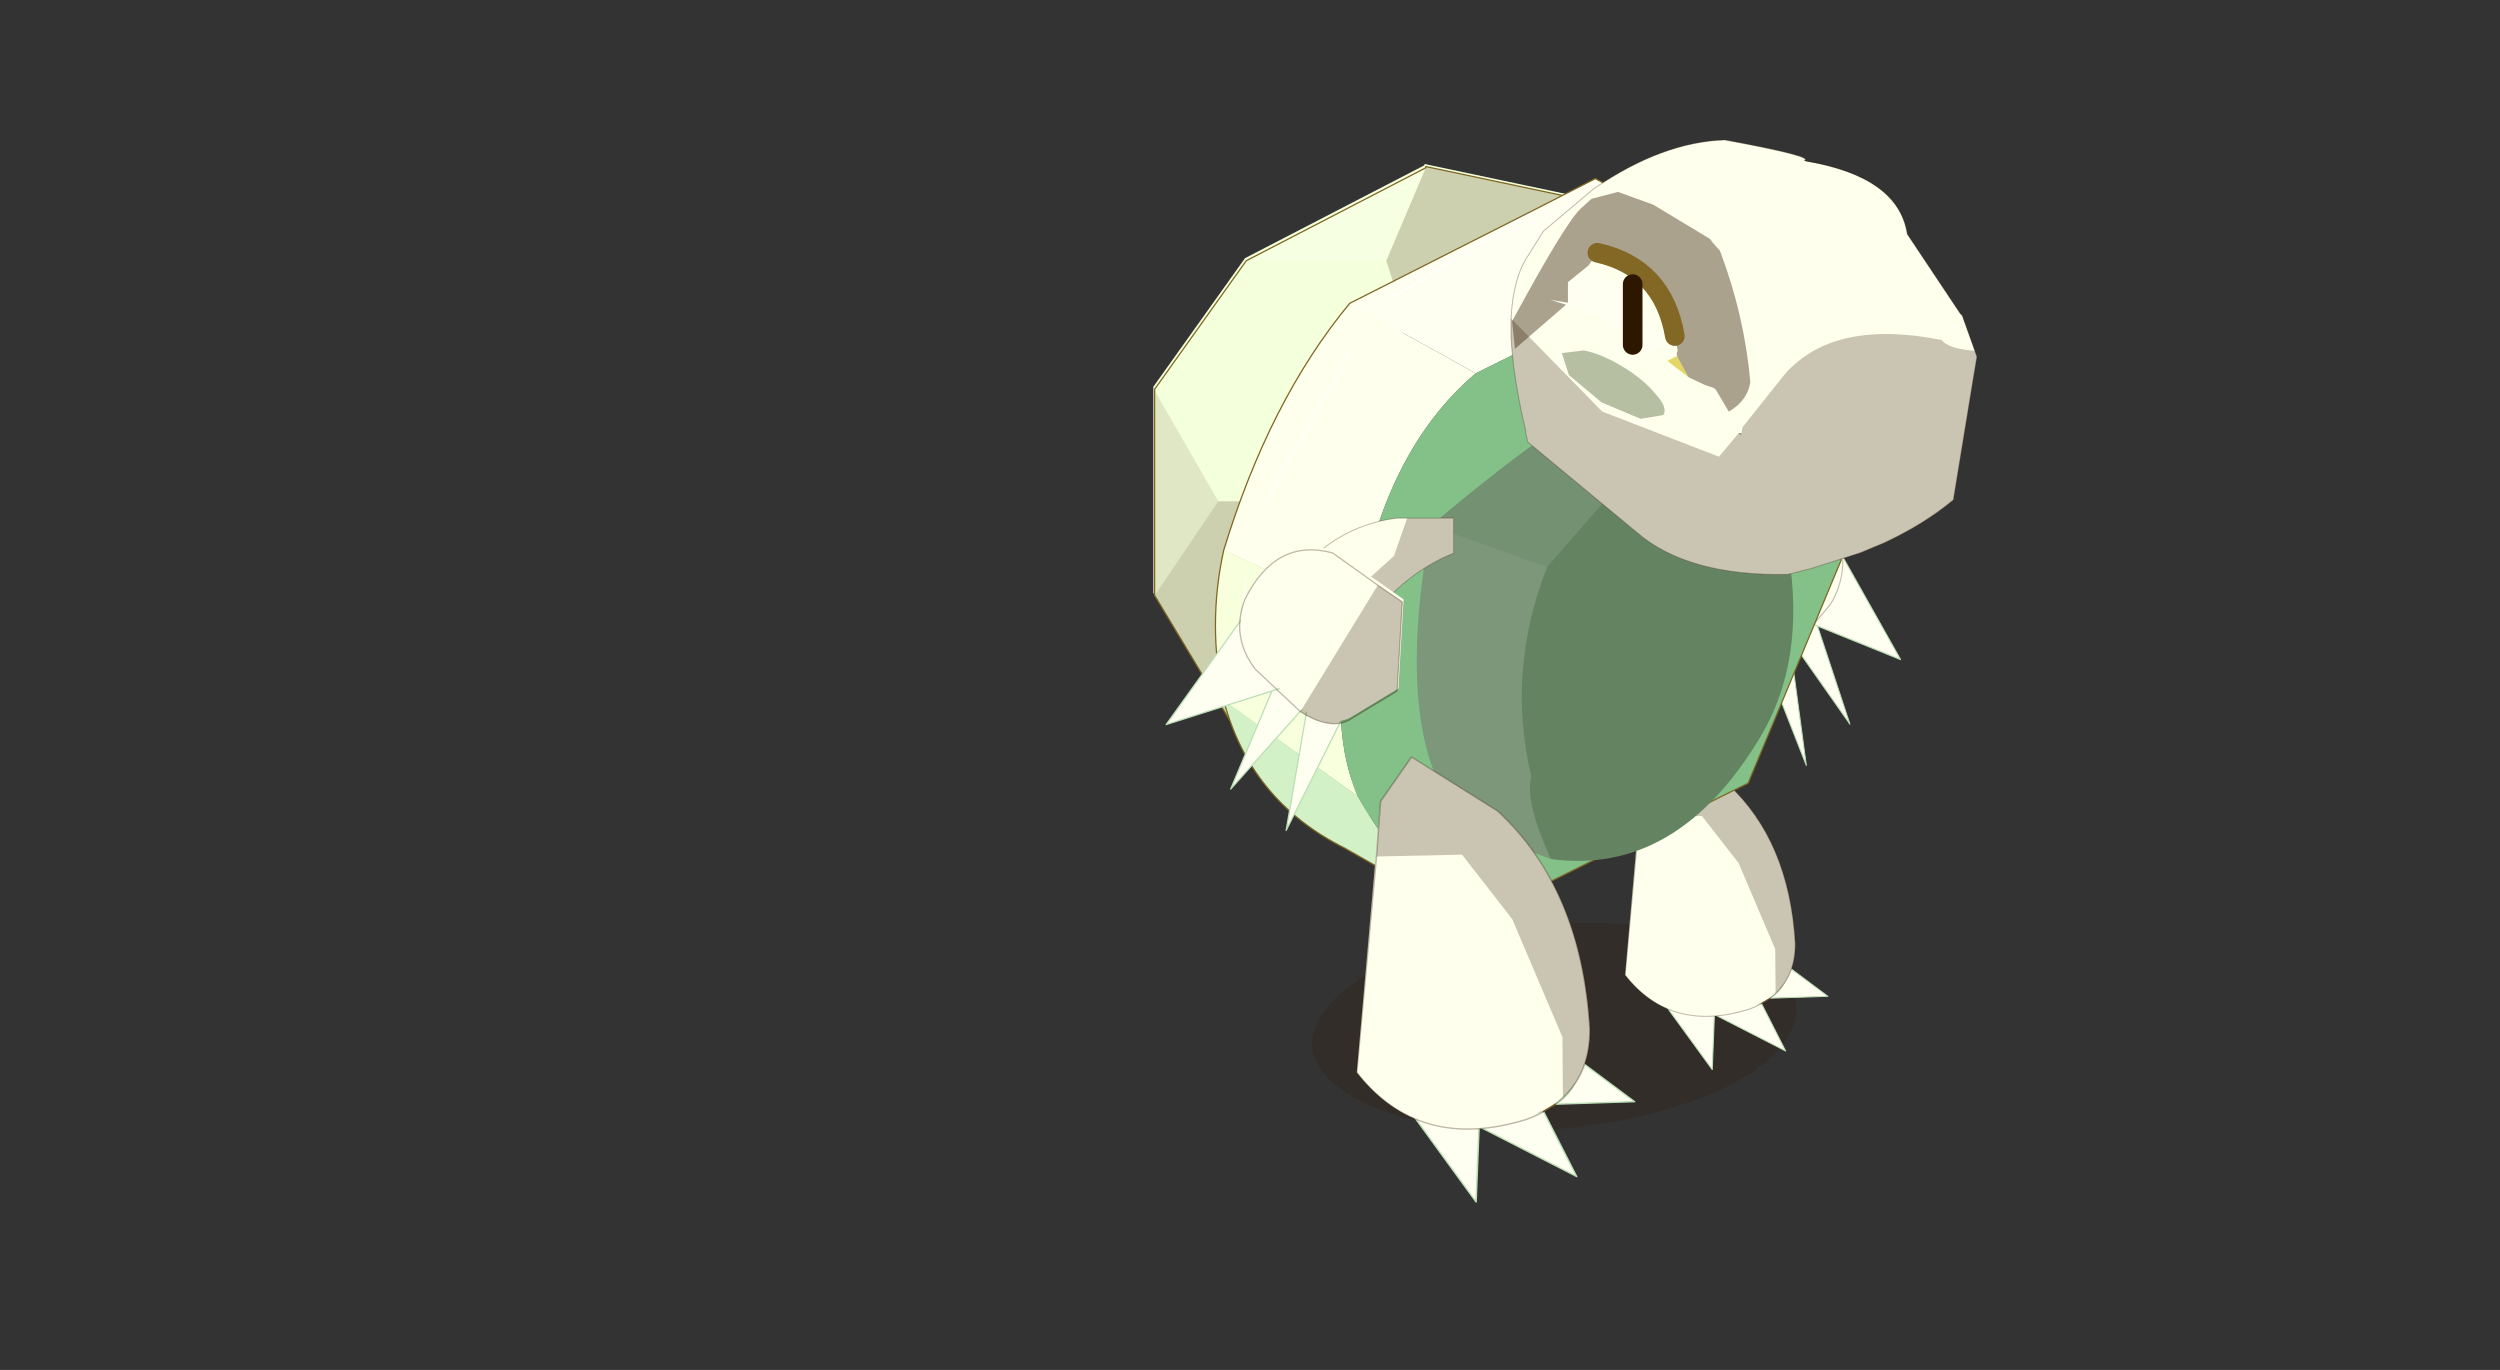 <?xml version="1.0"?>
<svg xmlns="http://www.w3.org/2000/svg" width="59.4px" height="32.55px"><rect width="100%" height="100%" fill="#333333" stroke="none"/><g transform="matrix(1, 0, 0, 1, 37.55, 23.65)"><use href="#object-0" width="584.55" height="320" transform="matrix(-0.102, 0, 0, 0.102, 21.85, -23.65)"/></g><defs><g transform="matrix(1, 0, 0, 1, 215.15, 232.5)" id="object-0"><use href="#object-1" width="133.8" height="57.2" transform="matrix(0.843, 0, 0, 0.844, -51.25, -17.5)"/><use href="#object-2" width="8.6" height="15.7" transform="matrix(5.139, 0.634, -1.387, 4.735, -40.7, -61.5)"/><use href="#object-7" width="66.95" height="72.7" transform="matrix(0.785, 0, 0, 1, -75.5, -126.95)"/><use href="#object-17" width="160.25" height="176.3" transform="matrix(-1, 0, 0, 1, 98.6, -194.3)"/><use href="#object-27" width="66.95" height="72.7" transform="matrix(-1, 0, 0, 1, 95.55, -111.8)"/><use href="#object-37" width="108.55" height="101.2" transform="matrix(1, 0, 0, 1, -93.3, -199.9)"/><use href="#object-44" width="8.6" height="15.7" transform="matrix(7.04, 0.868, -1.9, 6.486, 10.95, -59.55)"/></g><g transform="matrix(1, 0, 0, 1, 67.9, 25.25)" id="object-1"><path fill-rule="evenodd" fill="#2e1700" fill-opacity="0.2" stroke="none" d="M62.45 -1.05Q71 10.6 58.45 20.2Q45.9 29.75 19.7 31.6Q-6.55 33.4 -31.25 26.4Q-55.95 19.4 -64.45 7.75Q-73 -3.95 -60.45 -13.5Q-47.9 -23.05 -21.7 -24.9Q4.55 -26.7 29.25 -19.7Q53.9 -12.7 62.45 -1.05"/></g><g transform="matrix(1, 0, 0, 1, 4.15, 1.95)" id="object-2"><use href="#object-3" width="8.25" height="7.6" transform="matrix(1, 0, 0, 1, -4.15, 6.15)"/><use href="#object-4" width="8.2" height="13.2" transform="matrix(1, 0, 0, 1, -3.75, -1.95)"/><use href="#object-6" width="8.2" height="13.2" transform="matrix(1, 0, 0, 1, -3.75, -1.95)"/></g><g transform="matrix(1, 0, 0, 1, 4.15, -6.15)" id="object-3"><path fill-rule="evenodd" fill="#fffff1" stroke="none" d="M1.05 11.15L1 10.95L1.3 10.9Q2.5 10.55 3.3 9.8Q2.5 10.55 1.3 10.9L1 10.95L1.05 11.15L1.85 13.75L3.3 9.8L3.45 9.6Q4.25 8.65 4.05 7.75Q3.75 6.75 2.6 6.35Q1.45 5.95 0.1 6.35Q-1.3 6.7 -2.1 7.65Q-2.8 8.4 -2.7 9.2L-2.65 9.5Q-2.45 10.3 -1.6 10.7Q-2.45 10.3 -2.65 9.5L-2.7 9.2L-4.15 10.95L-1.6 10.7L-1.25 10.85L-1.15 10.9L1 10.95L-1.15 10.9L-1.6 13.3L1.05 11.15"/><path fill="none" stroke="#bbdeb5" stroke-width="0.05" stroke-linecap="round" stroke-linejoin="round" d="M3.3 9.8Q2.5 10.55 1.3 10.9L1 10.95L1.05 11.15L1.85 13.75L3.3 9.8M-2.7 9.2L-2.65 9.5Q-2.45 10.3 -1.6 10.7L-4.15 10.95L-2.7 9.2M-1.15 10.9L1 10.95M1.05 11.15L-1.6 13.3L-1.15 10.9"/><path fill="none" stroke="#8d783c" stroke-width="0.05" stroke-linecap="round" stroke-linejoin="round" d="M3.3 9.8L3.45 9.6Q4.25 8.65 4.05 7.75Q3.75 6.75 2.6 6.35Q1.45 5.95 0.1 6.35Q-1.3 6.7 -2.1 7.65Q-2.8 8.4 -2.7 9.2M-1.6 10.7L-1.25 10.85L-1.15 10.9"/></g><g transform="matrix(1, 0, 0, 1, 4.1, 6.6)" id="object-4"><use href="#object-5" width="8.2" height="13.2" transform="matrix(1, 0, 0, 1, -4.1, -6.6)"/></g><g transform="matrix(1, 0, 0, 1, 4.1, 6.6)" id="object-5"><path fill-rule="evenodd" fill="#ffffed" stroke="none" d="M-2.85 -4.35L-0.6 -6.6L0.8 -5.2L4.1 4.1Q2.85 7.15 -0.9 6.45L-2.25 5.85Q-3.35 5.1 -3.75 3.6Q-4.8 -1.3 -2.85 -4.35"/></g><g transform="matrix(1, 0, 0, 1, 3.75, 1.95)" id="object-6"><path fill-rule="evenodd" fill="#2e1700" fill-opacity="0.251" stroke="none" d="M-1.9 10.5Q-3 9.75 -3.4 8.25Q-4.45 3.35 -2.5 0.3L-0.25 -1.95L1.15 -0.55L1.8 1.35L-0.95 1.65L-1.95 4.1L-2.45 8.4L-1.9 10.5"/><path fill="none" stroke="#2e1700" stroke-opacity="0.302" stroke-width="0.05" stroke-linecap="round" stroke-linejoin="round" d="M1.8 1.35L1.15 -0.55L-0.25 -1.95L-2.5 0.3Q-4.45 3.35 -3.4 8.25Q-3 9.75 -1.9 10.5Q-1.35 10.9 -0.55 11.1Q3.2 11.8 4.45 8.75L1.8 1.35"/></g><g transform="matrix(1, 0, 0, 1, 7.2, 6.6)" id="object-7"><use href="#object-8" width="10.4" height="9.5" transform="matrix(-4.415, 0, 0, 4.415, 59.75, -6.6)"/><use href="#object-12" width="9.2" height="10.95" transform="matrix(-6.012, 0, 0, 6.012, 48.1, 0.3)"/></g><g transform="matrix(1, 0, 0, 1, 0.9, 0.75)" id="object-8"><use href="#object-9" width="10.4" height="9.5" transform="matrix(1, 0, 0, 1, -0.9, -0.75)"/><use href="#object-11" width="10.4" height="9.5" transform="matrix(1, 0, 0, 1, -0.9, -0.75)"/></g><g transform="matrix(1, 0, 0, 1, 5.2, 4.75)" id="object-9"><use href="#object-10" width="10.4" height="9.5" transform="matrix(1, 0, 0, 1, -5.2, -4.75)"/></g><g transform="matrix(1, 0, 0, 1, 5.2, 4.75)" id="object-10"><path fill-rule="evenodd" fill="#ffffed" stroke="none" d="M-5.2 -4.75L-2.2 -4.75Q2.6 -4.15 5.2 1.65L4.2 3.95L1.65 4.75Q-0.95 -1.2 -5.2 -2.9L-5.2 -4.75"/></g><g transform="matrix(1, 0, 0, 1, 0.9, 0.75)" id="object-11"><path fill-rule="evenodd" fill="#2e1700" fill-opacity="0.251" stroke="none" d="M1.55 -0.75L2.25 1.25L6.75 5.3L7.6 8.25L5.95 8.75Q3.35 2.8 -0.9 1.1L-0.9 -0.75L1.55 -0.75"/><path fill="none" stroke="#2e1700" stroke-opacity="0.302" stroke-width="0.05" stroke-linecap="round" stroke-linejoin="round" d="M7.6 8.25L8.5 7.95L9.5 5.65Q6.9 -0.15 2.1 -0.75L1.55 -0.75L-0.9 -0.75L-0.9 1.1Q3.35 2.8 5.95 8.75L7.6 8.25"/></g><g transform="matrix(1, 0, 0, 1, 4.45, 5.4)" id="object-12"><use href="#object-13" width="8.2" height="10.55" transform="matrix(1, 0, 0, 1, -3.45, -5)"/><use href="#object-14" width="6.3" height="6.7" transform="matrix(1, 0, 0, 1, -4.45, -5.4)"/><use href="#object-16" width="6.3" height="6.7" transform="matrix(1, 0, 0, 1, -4.4, -5.3)"/></g><g transform="matrix(1, 0, 0, 1, 3.45, 5)" id="object-13"><path fill-rule="evenodd" fill="#fffff1" stroke="none" d="M-0.25 -2.45L0.95 -2.45L0.95 -3.85L4.75 1.45L0.65 0.15L-0.25 -0.15L-0.25 -1.95L-0.25 -2.45M-0.25 -1.95L-0.25 -0.15L0.65 0.15L2.25 3.95L-0.75 0.6L0.1 5.55L-3.25 -1.15L-2.85 -1.15L-2.85 -1.75L-3.45 -2.45L-2.85 -3.25L-2.85 -3.45L-2.7 -3.45L-1.4 -3.1L-0.75 0.6L-1.4 -3.1L-2.7 -3.45L-1.5 -5L-0.25 -1.95"/><path fill="none" stroke="#bbdeb5" stroke-width="0.05" stroke-linecap="round" stroke-linejoin="round" d="M-0.25 -2.45L-0.25 -1.95L-0.25 -0.15L0.65 0.15L4.75 1.45L0.95 -3.85M-0.75 0.6L2.25 3.95L0.65 0.15M-2.85 -3.25L-3.45 -2.45L-2.85 -1.75M-3.25 -1.15L0.1 5.55L-0.75 0.6L-1.4 -3.1L-2.7 -3.45L-2.85 -3.45M-0.25 -1.95L-1.5 -5L-2.7 -3.45"/></g><g transform="matrix(1, 0, 0, 1, 3.15, 3.35)" id="object-14"><use href="#object-15" width="6.3" height="6.7" transform="matrix(1, 0, 0, 1, -3.15, -3.35)"/></g><g transform="matrix(1, 0, 0, 1, 3.15, 3.35)" id="object-15"><path fill-rule="evenodd" fill="#ffffed" stroke="none" d="M-3.15 -1.35L-0.45 -3.25Q1.75 -3.85 2.95 -1.45Q3.5 0 2.55 1.25L0.8 2.9Q-0.3 3.6 -1.05 3.25L-2.95 2.1L-3.15 -1.35"/></g><g transform="matrix(1, 0, 0, 1, 4.4, 5.3)" id="object-16"><path fill-rule="evenodd" fill="#2e1700" fill-opacity="0.251" stroke="none" d="M-0.45 0.95Q-1.55 1.65 -2.3 1.3L-4.2 0.15L-4.4 -3.3L-3.45 -3.95L-0.45 0.95"/><path fill="none" stroke="#2e1700" stroke-opacity="0.302" stroke-width="0.05" stroke-linecap="round" stroke-linejoin="round" d="M-3.45 -3.95L-4.4 -3.3L-4.2 0.15L-2.3 1.3Q-1.55 1.65 -0.45 0.95L1.3 -0.7Q2.25 -1.95 1.7 -3.4Q0.5 -5.8 -1.7 -5.2L-3.45 -3.95"/></g><g transform="matrix(1, 0, 0, 1, 77.25, 82.2)" id="object-17"><use href="#object-18" width="23.7" height="26.85" transform="matrix(-5.93, 0, 0, 5.93, 63.35, -82.2)"/><use href="#object-23" width="24.55" height="29.15" transform="matrix(-5.93, 0, 0, 5.93, 83, -78.8)"/><use href="#object-24" width="87.75" height="113.9" transform="matrix(1, 0, 0, 1, -15.85, -33.75)"/><use href="#object-26" width="76.05" height="113.45" transform="matrix(1, 0, 0, 1, -15.85, -33.75)"/></g><g transform="matrix(1, 0, 0, 1, 11.85, 13.4)" id="object-18"><use href="#object-19" width="17.5" height="25.4" transform="matrix(1, 0, 0, 1, -11.85, -11.95)"/><use href="#object-20" width="17.5" height="26.25" transform="matrix(1, 0, 0, 1, -5.65, -13.4)"/><use href="#object-22" width="17.5" height="26.25" transform="matrix(1, 0, 0, 1, -5.7, -13.3)"/></g><g transform="matrix(1, 0, 0, 1, 11.85, 11.95)" id="object-19"><path fill-rule="evenodd" fill="#41533c" stroke="none" d="M3.05 -5.15Q4.4 -2.75 5.05 -0.25Q5.65 2.1 5.65 4.55Q5.65 7.55 4.75 9.6Q4.1 11 3.05 11.95L1.9 12.85L1.1 13.2Q-0.8 13.85 -3.1 12.85Q-6.75 11.25 -9.35 6.6Q-11.9 1.95 -11.85 -3.05Q-11.9 -8.1 -9.35 -10.5Q-7.7 -12.05 -5.65 -11.95Q-4.45 -11.95 -3.1 -11.35Q-0.3 -10.15 1.9 -7.05L3.05 -5.15"/></g><g transform="matrix(1, 0, 0, 1, 8.75, 13.15)" id="object-20"><use href="#object-21" width="17.5" height="26.25" transform="matrix(1, 0, 0, 1, -8.75, -13.15)"/></g><g transform="matrix(1, 0, 0, 1, 8.75, 13.15)" id="object-21"><path fill-rule="evenodd" fill="#f4ffdb" stroke="none" d="M5.15 -9.45L8.75 -4.4L8.75 3.7L5.05 9.85L5 9.85L2.55 11.4L-1.2 13.1Q-0.6 12.75 -0.05 12.2Q1 11.25 1.65 9.85Q2.55 7.8 2.55 4.8Q2.55 2.35 1.95 0Q1.3 -2.5 -0.05 -4.9L-1.2 -6.8Q-3.4 -9.9 -6.2 -11.1L-8.75 -11.7L-1.9 -13.15L-1.9 -13.1L5.15 -9.45"/></g><g transform="matrix(1, 0, 0, 1, 5.7, 13.3)" id="object-22"><path fill-rule="evenodd" fill="#2e1700" fill-opacity="0.2" stroke="none" d="M-5.7 -11.85L1.15 -13.3L1.15 -13.25L2.7 -9.6L1.85 -6.95Q-0.35 -10.05 -3.15 -11.25Q-4.5 -11.85 -5.7 -11.85M11.8 3.55L8.1 9.7L8.05 9.7L4.7 9.7Q5.6 7.65 5.6 4.65Q5.6 2.2 5 -0.15L9.3 -0.15L11.8 3.55"/><path fill-rule="evenodd" fill="#ffffff" fill-opacity="0.153" stroke="none" d="M1.15 -13.25L8.2 -9.6L2.7 -9.6L1.15 -13.25"/><path fill-rule="evenodd" fill="#2e1700" fill-opacity="0.102" stroke="none" d="M11.8 -4.5L11.8 3.55L9.3 -0.15L11.8 -4.5"/><path fill-rule="evenodd" fill="#2e1700" fill-opacity="0.353" stroke="none" d="M8.05 9.7L5.6 11.25L1.85 12.95L3 12.05Q4.05 11.1 4.7 9.7L8.05 9.7"/><path fill="none" stroke="#7e6623" stroke-width="0.05" stroke-linecap="round" stroke-linejoin="round" d="M-5.7 -11.85L1.15 -13.3L1.15 -13.25L8.2 -9.6L11.8 -4.55L11.8 -4.5L11.8 3.55L8.1 9.7L8.05 9.7L5.6 11.25L1.85 12.95"/></g><g transform="matrix(1, 0, 0, 1, 12.1, 14.55)" id="object-23"><path fill-rule="evenodd" fill="#ffffed" stroke="none" d="M10.5 -1.85L7.1 -7.85L10.5 -1.85M2.25 -6.9L7.2 -9.65Q10.35 -5.85 12.15 0.05L6.9 2.45Q5.9 -3.8 2.25 -6.9"/><path fill-rule="evenodd" fill="#fffff1" stroke="none" d="M7.2 -9.65L2.25 -6.9L-7.5 -11.75L-2.45 -14.55L-0.2 -13.4L7.2 -9.65M5.65 -9.8L-0.2 -13.4L5.65 -9.8"/><path fill-rule="evenodd" fill="#f7ffdc" stroke="none" d="M12.15 0.05Q12.8 3 12.15 5.95L6.9 9.7Q8.2 6.5 6.9 2.45L12.15 0.05M11.4 3.45L11.3 1.15L11.4 3.45"/><path fill-rule="evenodd" fill="#d3f1c6" stroke="none" d="M12.15 5.95Q11.1 9.9 7.4 11.75L2.4 14.6Q5.2 12.7 6.9 9.7L12.15 5.95"/><path fill-rule="evenodd" fill="#83c188" stroke="none" d="M2.4 14.6L-8.45 9.2L-12.1 0.45L-12.1 -6.45L-7.5 -11.75L2.25 -6.9Q5.9 -3.8 6.9 2.45Q8.2 6.5 6.9 9.7Q5.2 12.7 2.4 14.6"/><path fill="none" stroke="#ffffff" stroke-width="0.05" stroke-linecap="round" stroke-linejoin="round" d="M7.1 -7.85L10.5 -1.85M-0.2 -13.4L5.65 -9.8M11.3 1.15L11.4 3.45"/><path fill="none" stroke="#7e6623" stroke-width="0.05" stroke-linecap="round" stroke-linejoin="round" d="M7.2 -9.65L-0.2 -13.4L-2.45 -14.55L-7.5 -11.75L-12.1 -6.45L-12.1 0.45L-8.45 9.2L2.4 14.6L7.4 11.75Q11.1 9.9 12.15 5.95Q12.8 3 12.15 0.05Q10.35 -5.85 7.2 -9.65"/></g><g transform="matrix(1, 0, 0, 1, 43.85, 56.9)" id="object-24"><use href="#object-25" width="87.75" height="113.9" transform="matrix(1, 0, 0, 1, -43.85, -56.9)"/></g><g transform="matrix(1, 0, 0, 1, 43.85, 56.9)" id="object-25"><path fill-rule="evenodd" fill="#648461" stroke="none" d="M29.85 -46.95L30.05 -47L32.2 -47.75L30.25 -46.7L30.35 -46.6L29.95 -46.7Q31.2 -46.3 30.75 -46.05Q39.6 -34.5 42.8 -14.5Q46.75 10.5 36.25 28.05Q16.8 60.55 -12.6 56.55L-31.05 49.6Q-50.3 31.75 -40.55 -21.1Q16.95 -69.55 22.8 -52.4L27.25 -47.1L29.3 -46.8L29.85 -46.95"/></g><g transform="matrix(1, 0, 0, 1, 15.85, 33.75)" id="object-26"><path fill-rule="evenodd" fill="#ffffff" fill-opacity="0.102" stroke="none" d="M-12.55 2.05Q44.95 -46.4 50.8 -29.25L55.25 -23.95L57.3 -23.65L58.05 -23.85L60.2 -24.6L58.25 -23.55L57.95 -23.55Q59.2 -23.15 58.75 -22.9Q52.4 -19.4 51.2 -19.9Q37.2 -12.6 32.6 -9.05L14.55 11.65L-12.55 2.05"/><path fill-rule="evenodd" fill="#ffffff" fill-opacity="0.153" stroke="none" d="M-12.55 2.05L14.55 11.65Q5 36.05 10.85 60.45Q9.3 66.3 15.4 79.7L-3.05 72.75Q-22.3 54.9 -12.55 2.05"/></g><g transform="matrix(1, 0, 0, 1, 7.2, 6.6)" id="object-27"><use href="#object-28" width="10.4" height="9.5" transform="matrix(-4.415, 0, 0, 4.415, 59.75, -6.6)"/><use href="#object-32" width="9.2" height="10.95" transform="matrix(-6.012, 0, 0, 6.012, 48.1, 0.3)"/></g><g transform="matrix(1, 0, 0, 1, 0.9, 0.75)" id="object-28"><use href="#object-29" width="10.4" height="9.5" transform="matrix(1, 0, 0, 1, -0.9, -0.75)"/><use href="#object-31" width="10.4" height="9.5" transform="matrix(1, 0, 0, 1, -0.9, -0.75)"/></g><g transform="matrix(1, 0, 0, 1, 5.2, 4.75)" id="object-29"><use href="#object-30" width="10.4" height="9.5" transform="matrix(1, 0, 0, 1, -5.2, -4.75)"/></g><g transform="matrix(1, 0, 0, 1, 5.2, 4.75)" id="object-30"><path fill-rule="evenodd" fill="#ffffed" stroke="none" d="M-5.2 -4.75L-2.2 -4.75Q2.6 -4.15 5.2 1.65L4.2 3.95L1.65 4.75Q-0.95 -1.2 -5.2 -2.9L-5.2 -4.75"/></g><g transform="matrix(1, 0, 0, 1, 0.9, 0.75)" id="object-31"><path fill-rule="evenodd" fill="#2e1700" fill-opacity="0.251" stroke="none" d="M1.55 -0.75L2.25 1.25L6.75 5.3L7.6 8.25L5.95 8.75Q3.35 2.8 -0.9 1.1L-0.9 -0.75L1.55 -0.75"/><path fill="none" stroke="#2e1700" stroke-opacity="0.302" stroke-width="0.05" stroke-linecap="round" stroke-linejoin="round" d="M7.6 8.25L8.5 7.95L9.5 5.65Q6.9 -0.15 2.1 -0.75L1.55 -0.75L-0.9 -0.75L-0.9 1.1Q3.35 2.8 5.95 8.75L7.6 8.25"/></g><g transform="matrix(1, 0, 0, 1, 4.45, 5.4)" id="object-32"><use href="#object-33" width="8.2" height="10.55" transform="matrix(1, 0, 0, 1, -3.45, -5)"/><use href="#object-34" width="6.3" height="6.7" transform="matrix(1, 0, 0, 1, -4.45, -5.4)"/><use href="#object-36" width="6.3" height="6.7" transform="matrix(1, 0, 0, 1, -4.4, -5.3)"/></g><g transform="matrix(1, 0, 0, 1, 3.45, 5)" id="object-33"><path fill-rule="evenodd" fill="#fffff1" stroke="none" d="M-0.25 -2.45L0.95 -2.45L0.95 -3.85L4.75 1.45L0.65 0.15L-0.25 -0.15L-0.25 -1.95L-0.25 -2.45M-0.25 -1.95L-0.25 -0.15L0.65 0.15L2.25 3.95L-0.75 0.6L0.1 5.55L-3.25 -1.15L-2.85 -1.15L-2.85 -1.75L-3.45 -2.45L-2.85 -3.25L-2.85 -3.45L-2.7 -3.45L-1.4 -3.1L-0.75 0.6L-1.4 -3.1L-2.7 -3.45L-1.5 -5L-0.25 -1.95"/><path fill="none" stroke="#bbdeb5" stroke-width="0.05" stroke-linecap="round" stroke-linejoin="round" d="M-0.25 -2.45L-0.25 -1.95L-0.25 -0.15L0.65 0.15L4.75 1.45L0.95 -3.85M-0.75 0.6L2.25 3.95L0.65 0.15M-2.85 -3.25L-3.45 -2.45L-2.85 -1.75M-3.25 -1.15L0.1 5.55L-0.75 0.6L-1.4 -3.1L-2.7 -3.45L-2.85 -3.45M-0.25 -1.95L-1.5 -5L-2.7 -3.45"/></g><g transform="matrix(1, 0, 0, 1, 3.15, 3.35)" id="object-34"><use href="#object-35" width="6.3" height="6.7" transform="matrix(1, 0, 0, 1, -3.15, -3.35)"/></g><g transform="matrix(1, 0, 0, 1, 3.15, 3.35)" id="object-35"><path fill-rule="evenodd" fill="#ffffed" stroke="none" d="M-3.15 -1.35L-0.45 -3.25Q1.75 -3.85 2.95 -1.45Q3.5 0 2.55 1.25L0.8 2.9Q-0.3 3.6 -1.05 3.25L-2.95 2.1L-3.15 -1.35"/></g><g transform="matrix(1, 0, 0, 1, 4.4, 5.3)" id="object-36"><path fill-rule="evenodd" fill="#2e1700" fill-opacity="0.251" stroke="none" d="M-0.45 0.95Q-1.55 1.65 -2.3 1.3L-4.2 0.15L-4.4 -3.3L-3.45 -3.95L-0.45 0.95"/><path fill="none" stroke="#2e1700" stroke-opacity="0.302" stroke-width="0.05" stroke-linecap="round" stroke-linejoin="round" d="M-3.45 -3.95L-4.4 -3.3L-4.2 0.15L-2.3 1.3Q-1.55 1.65 -0.45 0.95L1.3 -0.7Q2.25 -1.95 1.7 -3.4Q0.5 -5.8 -1.7 -5.2L-3.45 -3.95"/></g><g transform="matrix(1, 0, 0, 1, 62.45, 87.1)" id="object-37"><use href="#object-38" width="23.75" height="22.15" transform="matrix(4.569, 0, 0, 4.569, -62.45, -87.1)"/></g><g transform="matrix(1, 0, 0, 1, 18.95, 15.15)" id="object-38"><use href="#object-39" width="23.75" height="22.15" transform="matrix(1, 0, 0, 1, -18.95, -15.15)"/><use href="#object-41" width="23.75" height="22.15" transform="matrix(1, 0, 0, 1, -18.95, -15.15)"/><use href="#object-42" width="1.7" height="1.65" transform="matrix(3.045, -1.858, 0.668, 1.095, -3.5, -2)"/><use href="#object-43" width="1" height="4.1" transform="matrix(1, 0, 0, 1, -1.9, -8.3)"/></g><g transform="matrix(1, 0, 0, 1, 11.9, 11.1)" id="object-39"><use href="#object-40" width="23.75" height="22.15" transform="matrix(1, 0, 0, 1, -11.9, -11.1)"/></g><g transform="matrix(1, 0, 0, 1, 11.9, 11.1)" id="object-40"><path fill-rule="evenodd" fill="#ffffed" stroke="none" d="M0.95 -11.1Q4.15 -11 7.65 -8.6L10.2 -6.45L10.95 -5.25Q11.75 -4.1 11.85 -2L11.85 -1.05Q11.75 1 11.1 3.75L11.1 3.85L11 4.3L5.45 8.9Q2.85 11.15 -2.25 11.05L-3.45 10.75L-5.95 9.95L-7.15 9.45Q-9.2 8.5 -10.7 7.25L-11.7 1.15L-11.9 -0.05L-11.15 -2.15L-11.05 -2.25L-8.35 -6.3Q-7.9 -9.2 -3.25 -10L-3.1 -10.05Q-3.65 -10.25 0.95 -11.1M0.15 3.95L0.25 3.85L0.1 3.85L0.15 3.95"/></g><g transform="matrix(1, 0, 0, 1, 18.95, 15.15)" id="object-41"><path fill-rule="evenodd" fill="#2e1700" fill-opacity="0.251" stroke="none" d="M4.8 -6.05L4.8 -5.1Q4.7 -3.05 4.05 -0.3L4.05 -0.2L3.95 0.25L-1.6 4.85Q-4.2 7.1 -9.3 7L-10.5 6.7L-13 5.9L-14.2 5.4Q-16.25 4.45 -17.75 3.2L-18.75 -2.9L-18.95 -4.1L-18.85 -4.4Q-17.5 -4.5 -17.15 -4.95Q-11.65 -6.05 -9.15 -3.2L-7 -0.5L-6.95 -0.2L-6.9 -0.1L-6.8 -0.2L-5.8 1L0.15 -1.3L4.8 -6.05"/><path fill-rule="evenodd" fill="#ffffed" stroke="none" d="M0.4 -9.4L0.85 -8.75L-1.25 -7.45L-3 -4.8L-2.15 -4.3L-2.7 -3.75L-2.95 -3.5L-3.15 -3.9L-3.65 -4.15L-3.65 -4.3L-3.7 -4.4L-3.55 -5.15Q-2.95 -8.65 0.4 -9.4"/><path fill-rule="evenodd" fill="#fffff1" stroke="none" d="M0.85 -8.75L1.9 -7.9L1.9 -6.85L2.8 -7L2 -6.75L1.45 -6.6Q-0.55 -5.85 -2.15 -4.3L-3 -4.8L-1.25 -7.45L0.85 -8.75"/><path fill-rule="evenodd" fill="#e3d664" stroke="none" d="M-3.15 -3.9L-4.25 -3.05L-3.65 -4.15L-3.15 -3.9"/><path fill-rule="evenodd" fill="#2e1700" fill-opacity="0.4" stroke="none" d="M0.7 -12.15L1.25 -11.65Q2.05 -10.9 4.75 -5.9L4.6 -4.5L2 -6.75L2.8 -7L1.9 -6.85L1.9 -7.9L0.85 -8.75L0.4 -9.4Q-2.95 -8.65 -3.55 -5.15L-3.7 -4.4L-3.65 -4.3L-3.65 -4.15L-4.25 -3.05L-5.1 -2.65L-5.55 -2.5L-5.65 -2.4L-6.3 -1.3Q-7.25 -1.85 -7.4 -2.8Q-7.1 -6.2 -5.85 -9.5L-5.45 -9.95L-5.35 -10.1L-2.45 -11.85L-0.65 -12.5L0.7 -12.15"/><path fill="none" stroke="#2e1700" stroke-opacity="0.302" stroke-width="0.05" stroke-linecap="round" stroke-linejoin="round" d="M-18.85 -4.4L-18.95 -4.1L-18.75 -2.9L-17.75 3.2Q-16.25 4.45 -14.2 5.4L-13 5.9L-10.5 6.7L-9.3 7Q-4.2 7.1 -1.6 4.85L3.95 0.25L4.05 -0.2L4.05 -0.3Q4.7 -3.05 4.8 -5.1L4.8 -6.05Q4.7 -8.15 3.9 -9.3L3.15 -10.5L0.6 -12.65Q-2.9 -15.05 -6.1 -15.15Q-10.7 -14.3 -10.15 -14.1Q-14.95 -13.3 -15.4 -10.35L-18.1 -6.3L-18.2 -6.2L-18.85 -4.4"/><path fill="none" stroke="#f7ffdc" stroke-width="0.05" stroke-linecap="round" stroke-linejoin="round" d="M-2.95 -3.5L-3.15 -3.9L-3.65 -4.15"/><path fill="none" stroke="#826725" stroke-width="1" stroke-linecap="round" stroke-linejoin="round" d="M-3.55 -5.15Q-2.95 -8.65 0.4 -9.4"/></g><g transform="matrix(1, 0, 0, 1, 0, 0)" id="object-42"><path fill-rule="evenodd" fill="#b6bfa1" stroke="none" d="M1.45 1.4L0.85 1.65L0.25 1.4L0 0.8Q0 0.45 0.25 0.25Q0.5 0 0.85 0Q1.2 0 1.45 0.25L1.7 0.8L1.45 1.4"/></g><g transform="matrix(1, 0, 0, 1, 1.9, 8.3)" id="object-43"><path fill="none" stroke="#2e1700" stroke-width="1" stroke-linecap="round" stroke-linejoin="round" d="M-1.4 -7.8L-1.4 -4.7"/></g><g transform="matrix(1, 0, 0, 1, 4.15, 1.95)" id="object-44"><use href="#object-45" width="8.25" height="7.6" transform="matrix(1, 0, 0, 1, -4.15, 6.15)"/><use href="#object-46" width="8.2" height="13.2" transform="matrix(1, 0, 0, 1, -3.75, -1.95)"/><use href="#object-48" width="8.2" height="13.2" transform="matrix(1, 0, 0, 1, -3.75, -1.95)"/></g><g transform="matrix(1, 0, 0, 1, 4.15, -6.15)" id="object-45"><path fill-rule="evenodd" fill="#fffff1" stroke="none" d="M1.05 11.15L1 10.95L1.3 10.9Q2.5 10.55 3.3 9.8Q2.5 10.55 1.3 10.9L1 10.95L1.05 11.15L1.85 13.75L3.3 9.8L3.45 9.6Q4.25 8.65 4.05 7.75Q3.75 6.75 2.6 6.35Q1.45 5.95 0.1 6.35Q-1.3 6.7 -2.1 7.65Q-2.8 8.4 -2.7 9.2L-2.65 9.5Q-2.45 10.3 -1.6 10.7Q-2.45 10.3 -2.65 9.5L-2.7 9.2L-4.15 10.95L-1.6 10.7L-1.25 10.85L-1.15 10.9L1 10.95L-1.15 10.9L-1.6 13.3L1.05 11.15"/><path fill="none" stroke="#bbdeb5" stroke-width="0.05" stroke-linecap="round" stroke-linejoin="round" d="M3.3 9.8Q2.5 10.55 1.3 10.9L1 10.95L1.05 11.15L1.85 13.75L3.3 9.8M-2.7 9.2L-2.65 9.5Q-2.45 10.3 -1.6 10.7L-4.15 10.95L-2.7 9.2M-1.15 10.9L1 10.95M1.05 11.15L-1.6 13.3L-1.15 10.9"/><path fill="none" stroke="#8d783c" stroke-width="0.05" stroke-linecap="round" stroke-linejoin="round" d="M3.3 9.8L3.45 9.6Q4.25 8.65 4.05 7.75Q3.75 6.75 2.6 6.35Q1.45 5.95 0.1 6.35Q-1.3 6.7 -2.1 7.65Q-2.8 8.4 -2.7 9.2M-1.6 10.7L-1.25 10.85L-1.15 10.9"/></g><g transform="matrix(1, 0, 0, 1, 4.1, 6.6)" id="object-46"><use href="#object-47" width="8.2" height="13.2" transform="matrix(1, 0, 0, 1, -4.1, -6.6)"/></g><g transform="matrix(1, 0, 0, 1, 4.1, 6.6)" id="object-47"><path fill-rule="evenodd" fill="#ffffed" stroke="none" d="M-2.85 -4.35L-0.6 -6.6L0.8 -5.2L4.1 4.1Q2.85 7.15 -0.9 6.45L-2.25 5.85Q-3.35 5.1 -3.75 3.6Q-4.8 -1.3 -2.85 -4.35"/></g><g transform="matrix(1, 0, 0, 1, 3.75, 1.95)" id="object-48"><path fill-rule="evenodd" fill="#2e1700" fill-opacity="0.251" stroke="none" d="M-1.9 10.5Q-3 9.75 -3.4 8.25Q-4.45 3.35 -2.5 0.3L-0.25 -1.95L1.15 -0.55L1.8 1.35L-0.95 1.65L-1.95 4.1L-2.45 8.4L-1.9 10.5"/><path fill="none" stroke="#2e1700" stroke-opacity="0.302" stroke-width="0.05" stroke-linecap="round" stroke-linejoin="round" d="M1.8 1.35L1.15 -0.55L-0.25 -1.95L-2.5 0.3Q-4.45 3.35 -3.4 8.25Q-3 9.75 -1.9 10.5Q-1.35 10.9 -0.55 11.1Q3.2 11.8 4.45 8.75L1.8 1.35"/></g></defs></svg>
